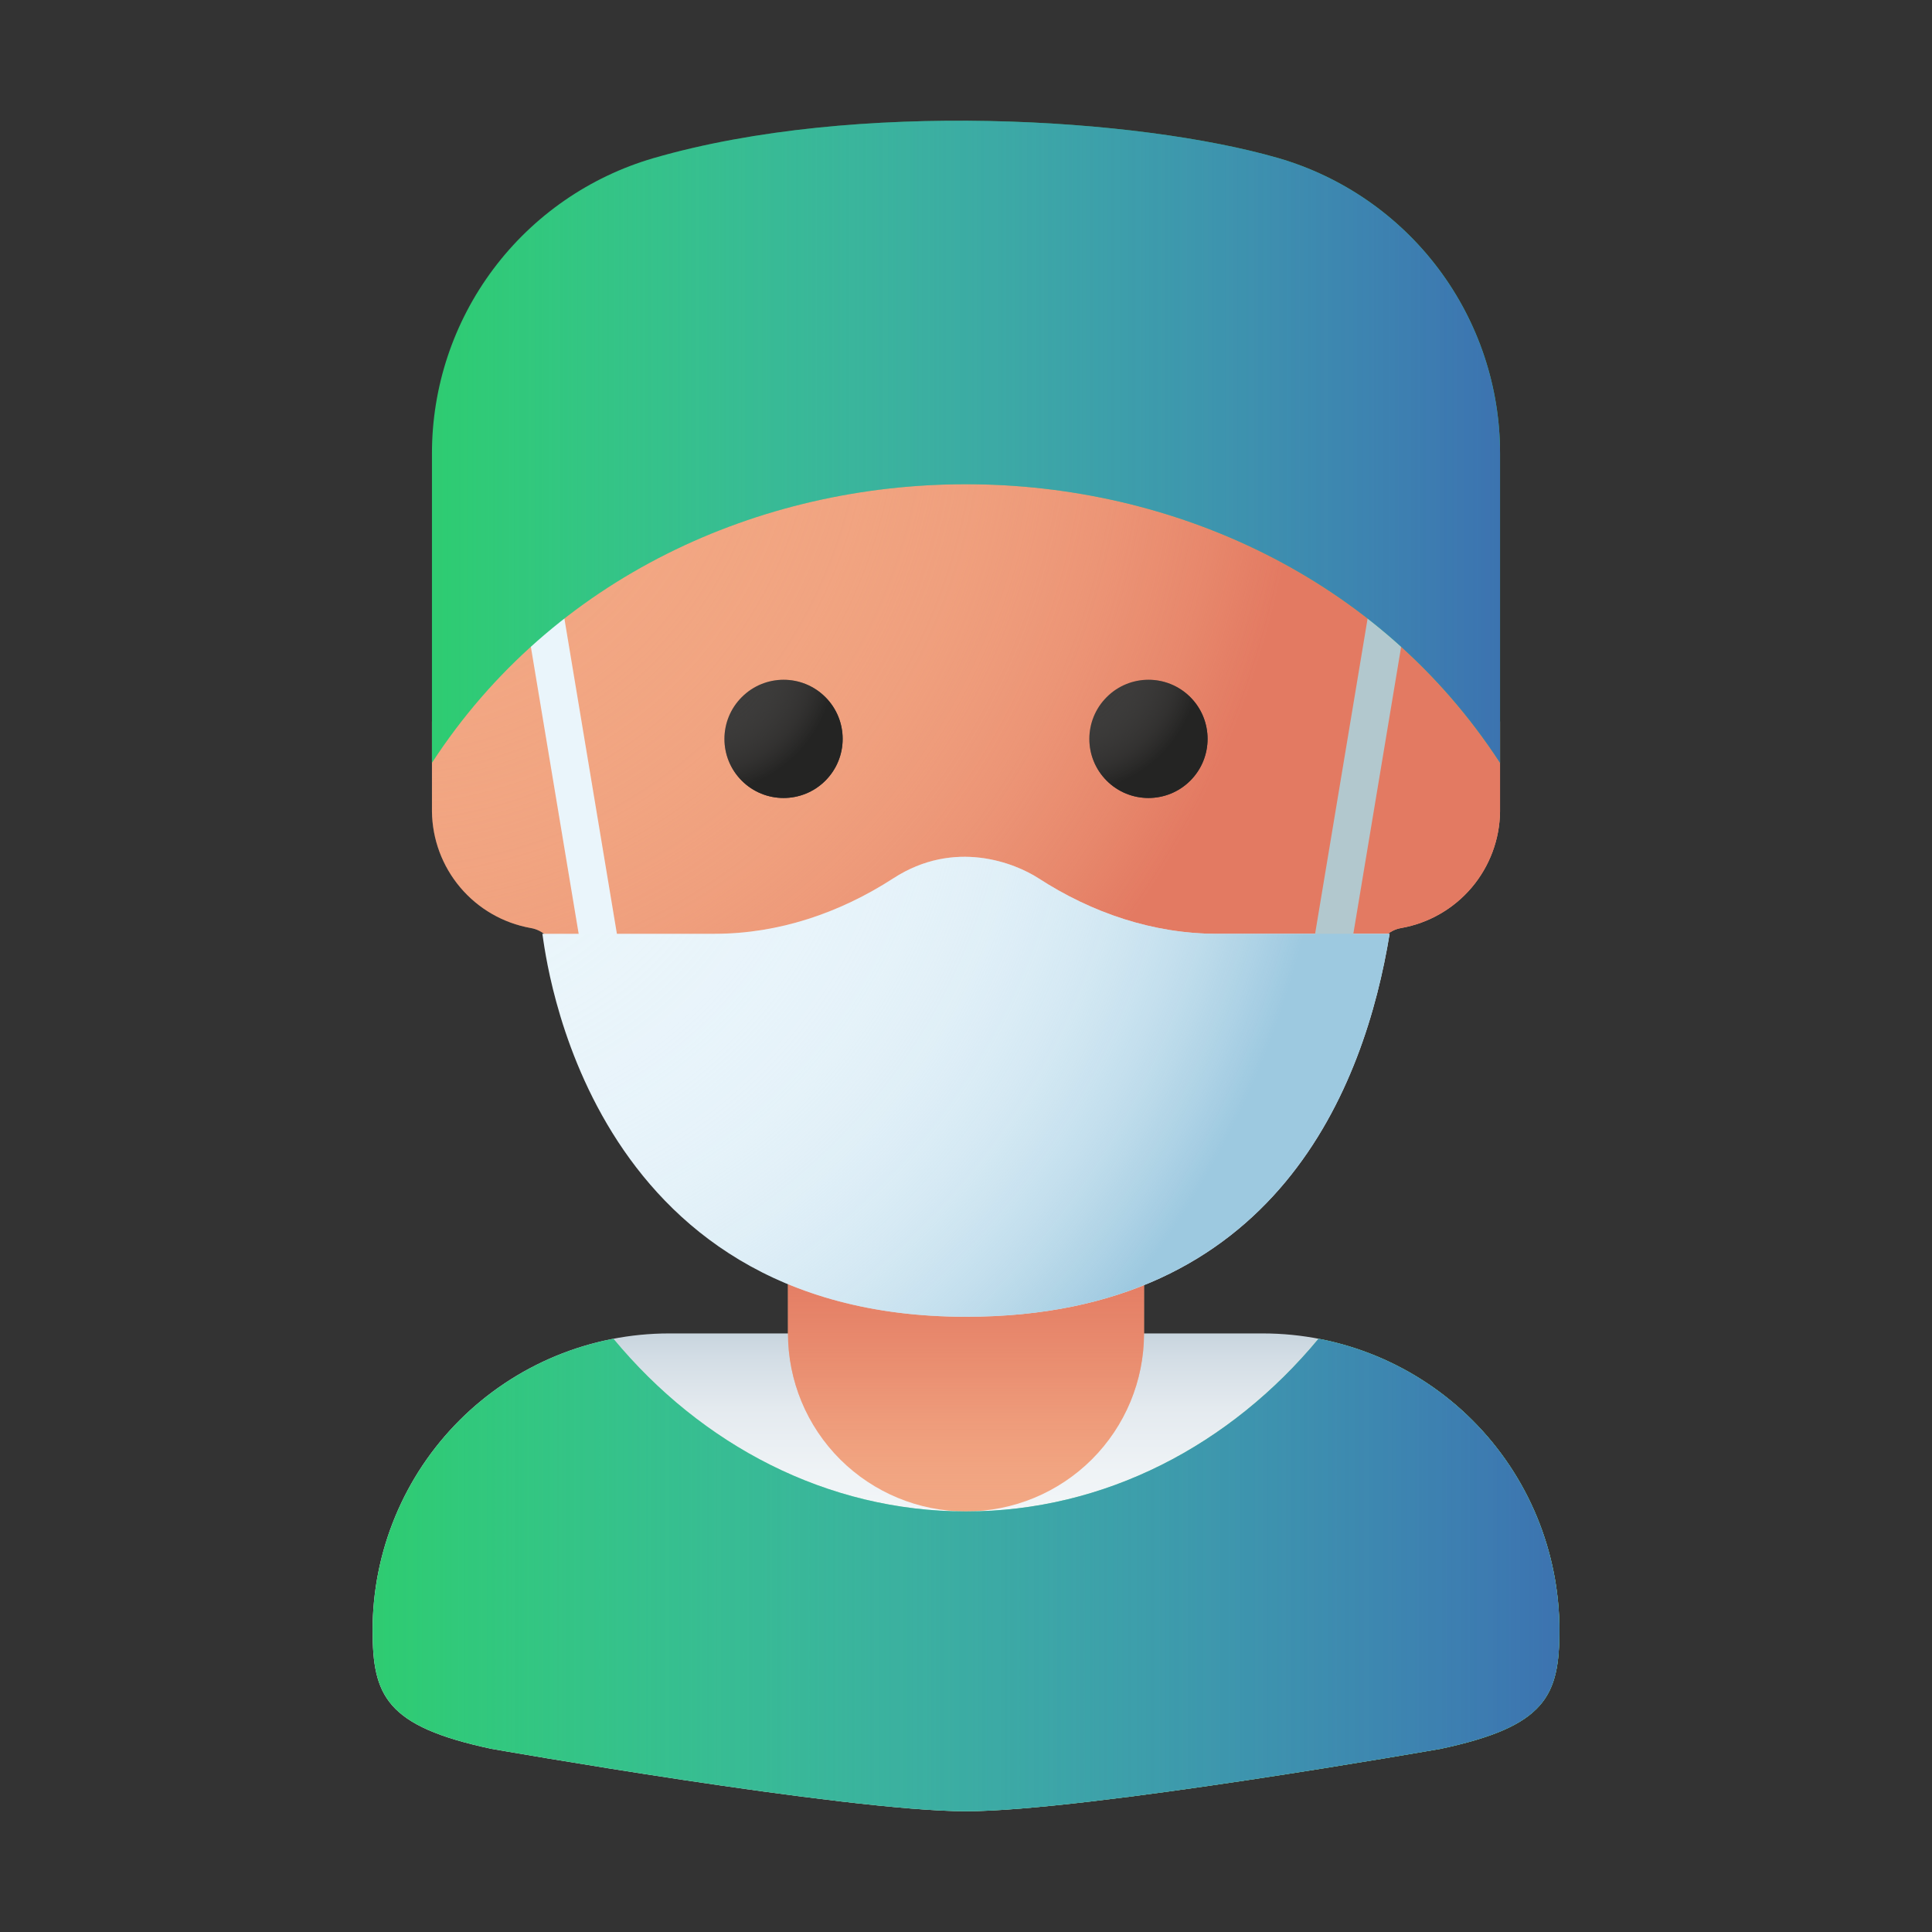 <svg width="50" height="50" viewBox="0 0 50 50" fill="none" xmlns="http://www.w3.org/2000/svg">
<rect x="0" y="0" width="50" height="50" fill="#333333" stroke="none"/>
<path d="M32.678 34.509H17.322C16.313 34.509 15.315 34.707 14.383 35.093C13.452 35.479 12.605 36.045 11.892 36.758C11.179 37.471 10.614 38.317 10.228 39.249C9.842 40.181 9.643 41.179 9.643 42.187C9.643 43.883 9.985 44.678 12.715 45.259C12.715 45.259 21.902 46.875 25 46.875C28.098 46.875 37.286 45.259 37.286 45.259C40.015 44.678 40.357 43.883 40.357 42.187C40.357 40.151 39.548 38.198 38.108 36.758C36.668 35.318 34.715 34.509 32.679 34.509L32.678 34.509Z" fill="url(#paint0_linear_532_1267)"/>
<path d="M25 39.116C23.778 39.116 22.606 38.63 21.742 37.767C20.878 36.903 20.393 35.731 20.393 34.509V31.438H29.607V34.509C29.607 35.731 29.122 36.903 28.258 37.767C27.394 38.63 26.222 39.116 25 39.116Z" fill="#F2A783"/>
<path d="M25 39.116C23.778 39.116 22.606 38.63 21.742 37.767C20.878 36.903 20.393 35.731 20.393 34.509V31.438H29.607V34.509C29.607 35.731 29.122 36.903 28.258 37.767C27.394 38.63 26.222 39.116 25 39.116Z" fill="url(#paint1_linear_532_1267)"/>
<path d="M35.629 24.652C35.656 24.493 35.731 24.346 35.846 24.233C35.959 24.119 36.106 24.043 36.265 24.017C36.977 23.89 37.622 23.519 38.089 22.967C38.555 22.415 38.815 21.718 38.821 20.995V18.691C38.814 17.965 38.553 17.265 38.083 16.712C37.612 16.159 36.962 15.789 36.247 15.666C36.094 15.64 35.951 15.569 35.839 15.461C35.726 15.354 35.648 15.215 35.615 15.063C35.309 13.697 34.548 12.476 33.456 11.6C32.364 10.725 31.007 10.247 29.607 10.245H20.393C18.993 10.247 17.636 10.725 16.544 11.6C15.452 12.476 14.691 13.697 14.386 15.063C14.352 15.215 14.274 15.354 14.162 15.461C14.049 15.569 13.907 15.64 13.753 15.666C13.038 15.789 12.388 16.159 11.918 16.712C11.447 17.265 11.186 17.965 11.179 18.691V20.995C11.186 21.718 11.445 22.415 11.912 22.967C12.378 23.519 13.023 23.89 13.735 24.017C13.894 24.043 14.041 24.119 14.155 24.233C14.268 24.346 14.344 24.493 14.371 24.652H35.629Z" fill="#F2A783"/>
<path d="M35.629 24.652C35.656 24.493 35.731 24.346 35.846 24.233C35.959 24.119 36.106 24.043 36.265 24.017C36.977 23.89 37.622 23.519 38.089 22.967C38.555 22.415 38.815 21.718 38.821 20.995V18.691C38.814 17.965 38.553 17.265 38.083 16.712C37.612 16.159 36.962 15.789 36.247 15.666C36.094 15.64 35.951 15.569 35.839 15.461C35.726 15.354 35.648 15.215 35.615 15.063C35.309 13.697 34.548 12.476 33.456 11.6C32.364 10.725 31.007 10.247 29.607 10.245H20.393C18.993 10.247 17.636 10.725 16.544 11.6C15.452 12.476 14.691 13.697 14.386 15.063C14.352 15.215 14.274 15.354 14.162 15.461C14.049 15.569 13.907 15.64 13.753 15.666C13.038 15.789 12.388 16.159 11.918 16.712C11.447 17.265 11.186 17.965 11.179 18.691V20.995C11.186 21.718 11.445 22.415 11.912 22.967C12.378 23.519 13.023 23.89 13.735 24.017C13.894 24.043 14.041 24.119 14.155 24.233C14.268 24.346 14.344 24.493 14.371 24.652H35.629Z" fill="url(#paint2_radial_532_1267)"/>
<path d="M15.017 24.414L13.555 15.636C13.448 14.999 14.412 14.838 14.518 15.476L15.98 24.254L15.017 24.414Z" fill="#EAF5FB"/>
<path d="M21.36 20.204C21.957 19.607 21.957 18.638 21.36 18.041C20.763 17.443 19.794 17.443 19.197 18.041C18.599 18.638 18.599 19.607 19.197 20.204C19.794 20.801 20.763 20.801 21.36 20.204Z" fill="#3D3C3B"/>
<path d="M30.804 20.204C31.401 19.607 31.401 18.638 30.804 18.041C30.206 17.443 29.238 17.443 28.641 18.041C28.043 18.638 28.043 19.607 28.641 20.204C29.238 20.801 30.206 20.801 30.804 20.204Z" fill="#3D3C3B"/>
<path d="M35.963 24.167H31.498C29.848 24.167 28.262 23.628 26.878 22.731C26.273 22.339 24.707 21.702 23.119 22.731C21.734 23.628 20.148 24.166 18.499 24.166H14.037C14.123 24.691 15.13 34.078 24.999 34.078C33.06 34.078 35.324 28.085 35.963 24.167Z" fill="#EAF5FB"/>
<path d="M34.02 24.254L35.482 15.476C35.588 14.838 36.551 14.999 36.445 15.636L34.983 24.414L34.02 24.254Z" fill="#B2C8CE"/>
<path d="M35.963 24.167H31.498C29.848 24.167 28.262 23.628 26.878 22.731C26.273 22.339 24.707 21.702 23.119 22.731C21.734 23.628 20.148 24.166 18.499 24.166H14.037C14.123 24.691 15.13 34.078 24.999 34.078C33.06 34.078 35.324 28.085 35.963 24.167Z" fill="url(#paint3_radial_532_1267)"/>
<path d="M33.088 4.093C29.472 3.046 22.145 2.577 16.912 4.093C15.257 4.575 13.803 5.582 12.769 6.961C11.735 8.34 11.177 10.018 11.179 11.742V19.742C17.435 10.127 32.567 10.13 38.821 19.742V11.742C38.823 10.018 38.265 8.34 37.231 6.961C36.197 5.582 34.743 4.575 33.088 4.093Z" fill="#2ECC71"/>
<path d="M33.088 4.093C29.472 3.046 22.145 2.577 16.912 4.093C15.257 4.575 13.803 5.582 12.769 6.961C11.735 8.34 11.177 10.018 11.179 11.742V19.742C17.435 10.127 32.567 10.13 38.821 19.742V11.742C38.823 10.018 38.265 8.34 37.231 6.961C36.197 5.582 34.743 4.575 33.088 4.093Z" fill="url(#paint4_linear_532_1267)"/>
<path d="M34.124 34.647C31.844 37.397 28.6 39.116 25 39.116C21.4 39.116 18.156 37.397 15.876 34.647C14.122 34.983 12.541 35.92 11.403 37.296C10.266 38.672 9.643 40.402 9.643 42.187C9.643 43.883 9.985 44.678 12.714 45.259C12.714 45.259 21.902 46.875 25 46.875C28.098 46.875 37.285 45.259 37.285 45.259C40.015 44.678 40.357 43.883 40.357 42.187C40.356 40.402 39.734 38.672 38.597 37.296C37.459 35.92 35.878 34.983 34.124 34.647Z" fill="#2ECC71"/>
<path d="M34.124 34.647C31.844 37.397 28.6 39.116 25 39.116C21.4 39.116 18.156 37.397 15.876 34.647C14.122 34.983 12.541 35.92 11.403 37.296C10.266 38.672 9.643 40.402 9.643 42.187C9.643 43.883 9.985 44.678 12.714 45.259C12.714 45.259 21.902 46.875 25 46.875C28.098 46.875 37.285 45.259 37.285 45.259C40.015 44.678 40.357 43.883 40.357 42.187C40.356 40.402 39.734 38.672 38.597 37.296C37.459 35.92 35.878 34.983 34.124 34.647Z" fill="url(#paint5_linear_532_1267)"/>
<path d="M21.36 20.204C21.957 19.607 21.957 18.638 21.36 18.041C20.763 17.443 19.794 17.443 19.197 18.041C18.599 18.638 18.599 19.607 19.197 20.204C19.794 20.801 20.763 20.801 21.36 20.204Z" fill="url(#paint6_radial_532_1267)"/>
<path d="M30.804 20.204C31.401 19.607 31.401 18.638 30.804 18.041C30.206 17.443 29.238 17.443 28.641 18.041C28.043 18.638 28.043 19.607 28.641 20.204C29.238 20.801 30.206 20.801 30.804 20.204Z" fill="url(#paint7_radial_532_1267)"/>
<defs>
<linearGradient id="paint0_linear_532_1267" x1="25" y1="46.875" x2="25" y2="34.509" gradientUnits="userSpaceOnUse">
<stop stop-color="#F8FAFB"/>
<stop offset="0.521" stop-color="#F6F9FA"/>
<stop offset="0.709" stop-color="#EFF3F6"/>
<stop offset="0.843" stop-color="#E4EAEF"/>
<stop offset="0.95" stop-color="#D3DDE5"/>
<stop offset="1" stop-color="#C8D5DE"/>
</linearGradient>
<linearGradient id="paint1_linear_532_1267" x1="25" y1="39.116" x2="25" y2="31.438" gradientUnits="userSpaceOnUse">
<stop stop-color="#F2A783" stop-opacity="0"/>
<stop offset="0.064" stop-color="#F0A17F" stop-opacity="0.123"/>
<stop offset="0.198" stop-color="#ED9777" stop-opacity="0.353"/>
<stop offset="0.333" stop-color="#EA8E71" stop-opacity="0.551"/>
<stop offset="0.468" stop-color="#E7876B" stop-opacity="0.713"/>
<stop offset="0.603" stop-color="#E58167" stop-opacity="0.839"/>
<stop offset="0.736" stop-color="#E47D64" stop-opacity="0.928"/>
<stop offset="0.869" stop-color="#E37B63" stop-opacity="0.982"/>
<stop offset="1" stop-color="#E37A62"/>
</linearGradient>
<radialGradient id="paint2_radial_532_1267" cx="0" cy="0" r="1" gradientUnits="userSpaceOnUse" gradientTransform="translate(9.766 9.919) scale(23.948 23.948)">
<stop stop-color="#F2A783" stop-opacity="0"/>
<stop offset="0.139" stop-color="#F2A682" stop-opacity="0.017"/>
<stop offset="0.272" stop-color="#F1A481" stop-opacity="0.068"/>
<stop offset="0.404" stop-color="#F0A07E" stop-opacity="0.153"/>
<stop offset="0.534" stop-color="#EE9B7A" stop-opacity="0.274"/>
<stop offset="0.664" stop-color="#EC9475" stop-opacity="0.429"/>
<stop offset="0.792" stop-color="#E98B6F" stop-opacity="0.618"/>
<stop offset="0.918" stop-color="#E58167" stop-opacity="0.839"/>
<stop offset="1" stop-color="#E37A62"/>
</radialGradient>
<radialGradient id="paint3_radial_532_1267" cx="0" cy="0" r="1" gradientUnits="userSpaceOnUse" gradientTransform="translate(10.57 18.476) scale(23.872)">
<stop stop-color="#EAF5FB" stop-opacity="0"/>
<stop offset="0.18" stop-color="#E9F4FB" stop-opacity="0.014"/>
<stop offset="0.319" stop-color="#E6F2F9" stop-opacity="0.057"/>
<stop offset="0.443" stop-color="#E0EFF7" stop-opacity="0.13"/>
<stop offset="0.56" stop-color="#D8EBF5" stop-opacity="0.234"/>
<stop offset="0.67" stop-color="#CEE5F1" stop-opacity="0.367"/>
<stop offset="0.777" stop-color="#C1DEED" stop-opacity="0.531"/>
<stop offset="0.88" stop-color="#B2D5E7" stop-opacity="0.726"/>
<stop offset="0.978" stop-color="#A1CBE1" stop-opacity="0.945"/>
<stop offset="1" stop-color="#9DC9E0"/>
</radialGradient>
<linearGradient id="paint4_linear_532_1267" x1="11.179" y1="11.433" x2="38.821" y2="11.433" gradientUnits="userSpaceOnUse">
<stop stop-color="#56A5FC" stop-opacity="0"/>
<stop offset="0.775" stop-color="#427EC1" stop-opacity="0.772"/>
<stop offset="1" stop-color="#3C73B0"/>
</linearGradient>
<linearGradient id="paint5_linear_532_1267" x1="9.643" y1="40.761" x2="40.357" y2="40.761" gradientUnits="userSpaceOnUse">
<stop stop-color="#56A5FC" stop-opacity="0"/>
<stop offset="0.775" stop-color="#427EC1" stop-opacity="0.772"/>
<stop offset="1" stop-color="#3C73B0"/>
</linearGradient>
<radialGradient id="paint6_radial_532_1267" cx="0" cy="0" r="1" gradientUnits="userSpaceOnUse" gradientTransform="translate(18.232 17.138) scale(3.377)">
<stop offset="0.282" stop-color="#3D3C3B" stop-opacity="0"/>
<stop offset="0.514" stop-color="#393837" stop-opacity="0.169"/>
<stop offset="0.826" stop-color="#2D2C2B" stop-opacity="0.646"/>
<stop offset="1" stop-color="#242423"/>
</radialGradient>
<radialGradient id="paint7_radial_532_1267" cx="0" cy="0" r="1" gradientUnits="userSpaceOnUse" gradientTransform="translate(27.676 17.138) scale(3.377)">
<stop offset="0.282" stop-color="#3D3C3B" stop-opacity="0"/>
<stop offset="0.514" stop-color="#393837" stop-opacity="0.169"/>
<stop offset="0.826" stop-color="#2D2C2B" stop-opacity="0.646"/>
<stop offset="1" stop-color="#242423"/>
</radialGradient>
</defs>
</svg>
